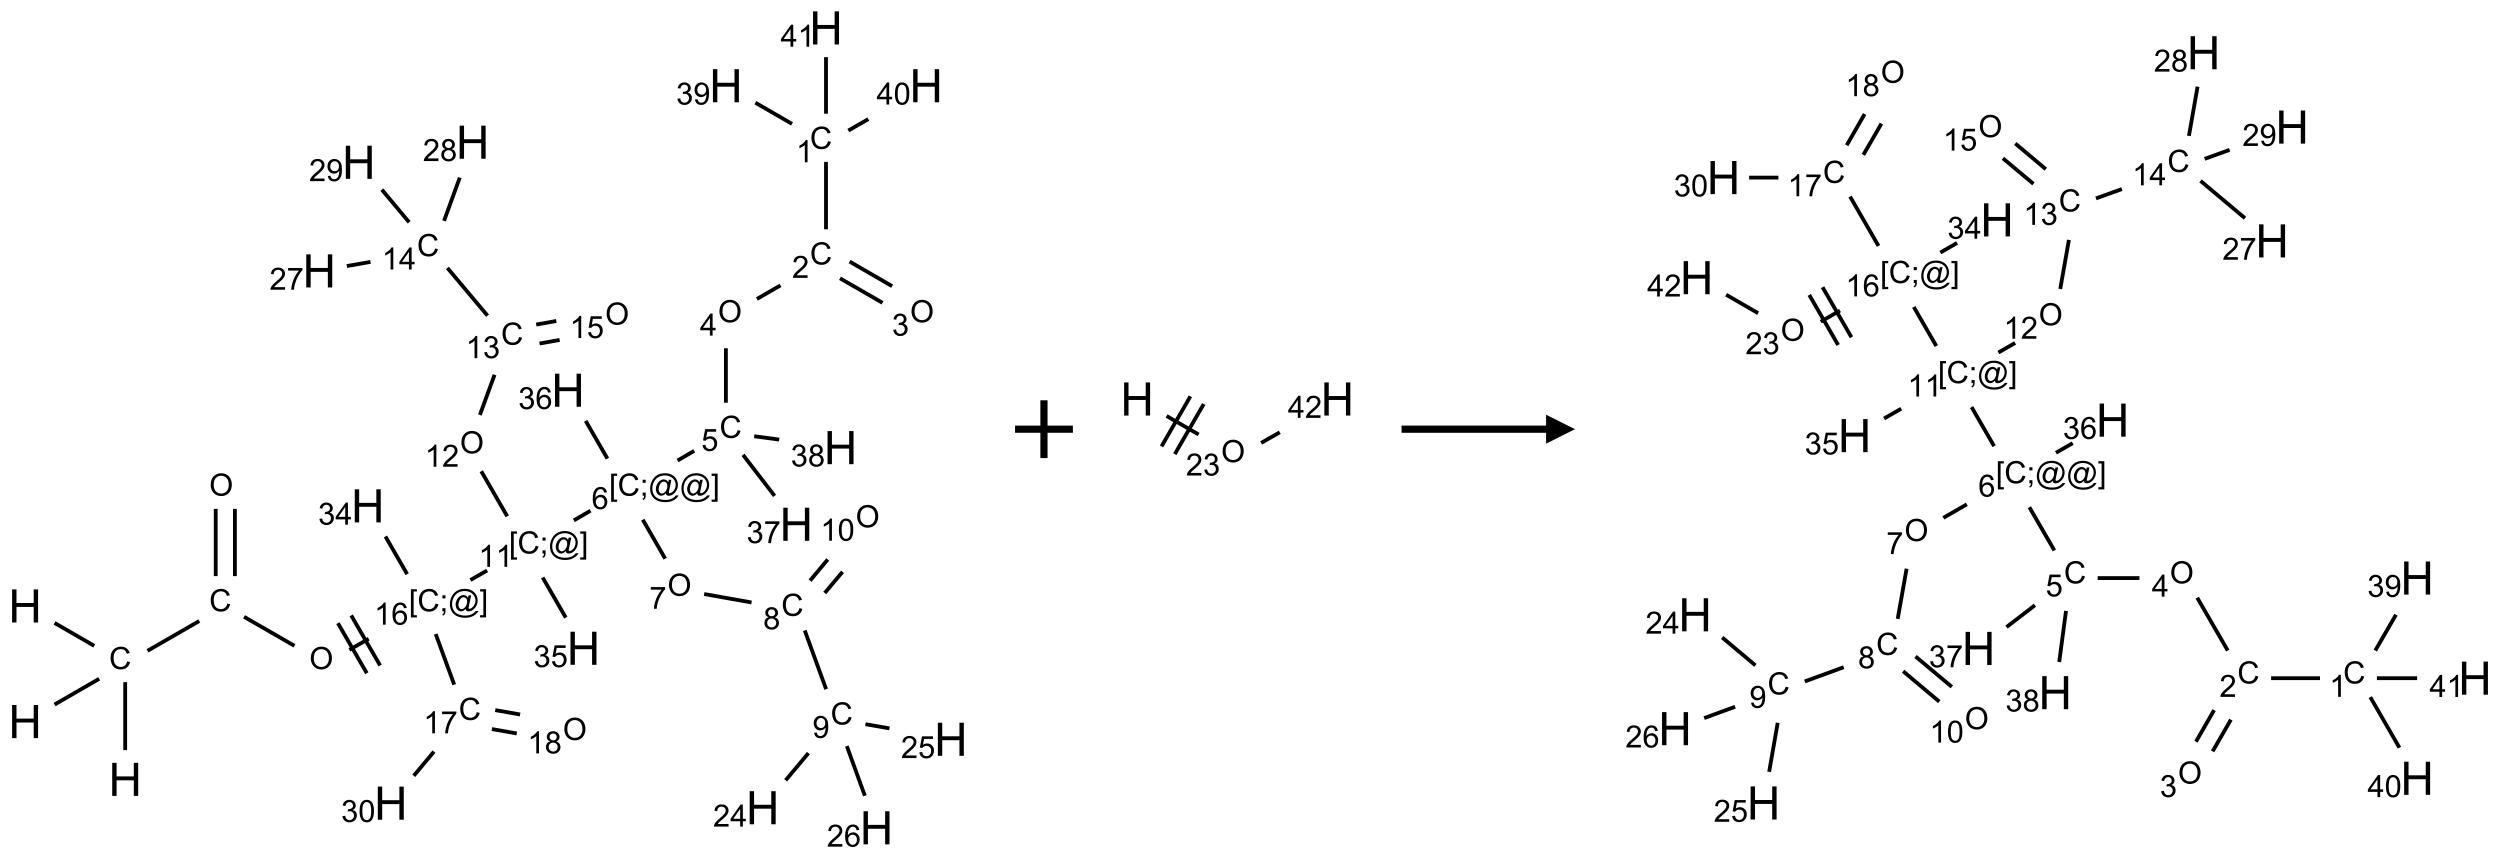 <?xml version="1.0" encoding="UTF-8"?>
<svg xmlns="http://www.w3.org/2000/svg" xmlns:xlink="http://www.w3.org/1999/xlink" width="865" height="297" viewBox="0 0 865 297">
<defs>
<g>
<g id="glyph-0-0">
<path d="M 2 0 L 2 -10 L 10 -10 L 10 0 Z M 2.25 -0.25 L 9.75 -0.25 L 9.75 -9.75 L 2.25 -9.75 Z M 2.25 -0.25 "/>
</g>
<g id="glyph-0-1">
<path d="M 1.281 0 L 1.281 -11.453 L 2.797 -11.453 L 2.797 -6.75 L 8.75 -6.75 L 8.75 -11.453 L 10.266 -11.453 L 10.266 0 L 8.75 0 L 8.75 -5.398 L 2.797 -5.398 L 2.797 0 Z M 1.281 0 "/>
</g>
<g id="glyph-1-0">
<path d="M 1.332 0 L 1.332 -6.668 L 6.668 -6.668 L 6.668 0 Z M 1.5 -0.168 L 6.5 -0.168 L 6.5 -6.5 L 1.5 -6.5 Z M 1.5 -0.168 "/>
</g>
<g id="glyph-1-1">
<path d="M 6.27 -2.676 L 7.281 -2.422 C 7.07 -1.594 6.688 -0.961 6.137 -0.523 C 5.586 -0.086 4.914 0.129 4.121 0.129 C 3.297 0.129 2.629 -0.039 2.113 -0.371 C 1.598 -0.707 1.203 -1.191 0.934 -1.828 C 0.664 -2.465 0.531 -3.145 0.531 -3.875 C 0.531 -4.672 0.684 -5.363 0.988 -5.957 C 1.293 -6.547 1.723 -6.996 2.285 -7.305 C 2.844 -7.613 3.461 -7.766 4.137 -7.766 C 4.898 -7.766 5.543 -7.57 6.062 -7.184 C 6.582 -6.793 6.945 -6.246 7.152 -5.543 L 6.156 -5.309 C 5.98 -5.863 5.723 -6.266 5.387 -6.52 C 5.051 -6.773 4.625 -6.902 4.113 -6.902 C 3.527 -6.902 3.039 -6.762 2.645 -6.48 C 2.25 -6.199 1.973 -5.82 1.812 -5.348 C 1.652 -4.871 1.574 -4.383 1.574 -3.879 C 1.574 -3.23 1.668 -2.664 1.855 -2.18 C 2.047 -1.695 2.34 -1.332 2.738 -1.094 C 3.137 -0.855 3.57 -0.734 4.035 -0.734 C 4.602 -0.734 5.082 -0.898 5.473 -1.223 C 5.867 -1.551 6.133 -2.035 6.27 -2.676 Z M 6.27 -2.676 "/>
</g>
<g id="glyph-1-2">
<path d="M 0.516 -3.719 C 0.516 -4.984 0.855 -5.977 1.535 -6.695 C 2.215 -7.414 3.094 -7.77 4.172 -7.77 C 4.875 -7.77 5.512 -7.602 6.078 -7.266 C 6.645 -6.93 7.074 -6.461 7.371 -5.855 C 7.668 -5.254 7.816 -4.57 7.816 -3.809 C 7.816 -3.035 7.66 -2.34 7.348 -1.73 C 7.035 -1.117 6.594 -0.656 6.02 -0.34 C 5.449 -0.027 4.828 0.129 4.168 0.129 C 3.449 0.129 2.805 -0.043 2.238 -0.391 C 1.672 -0.738 1.246 -1.211 0.953 -1.812 C 0.66 -2.414 0.516 -3.047 0.516 -3.719 Z M 1.559 -3.703 C 1.559 -2.781 1.805 -2.059 2.301 -1.527 C 2.793 -1 3.414 -0.734 4.16 -0.734 C 4.922 -0.734 5.547 -1 6.039 -1.535 C 6.531 -2.07 6.777 -2.828 6.777 -3.812 C 6.777 -4.434 6.672 -4.977 6.461 -5.441 C 6.25 -5.902 5.945 -6.262 5.539 -6.52 C 5.133 -6.773 4.68 -6.902 4.176 -6.902 C 3.461 -6.902 2.848 -6.656 2.332 -6.164 C 1.816 -5.672 1.559 -4.852 1.559 -3.703 Z M 1.559 -3.703 "/>
</g>
<g id="glyph-1-3">
<path d="M 0.723 2.121 L 0.723 -7.637 L 2.793 -7.637 L 2.793 -6.859 L 1.66 -6.859 L 1.66 1.344 L 2.793 1.344 L 2.793 2.121 Z M 0.723 2.121 "/>
</g>
<g id="glyph-1-4">
<path d="M 0.949 -4.465 L 0.949 -5.531 L 2.016 -5.531 L 2.016 -4.465 Z M 0.949 0 L 0.949 -1.066 L 2.016 -1.066 L 2.016 0 C 2.016 0.391 1.945 0.711 1.809 0.949 C 1.668 1.191 1.449 1.379 1.145 1.512 L 0.887 1.109 C 1.082 1.023 1.23 0.895 1.324 0.727 C 1.418 0.559 1.469 0.316 1.48 0 Z M 0.949 0 "/>
</g>
<g id="glyph-1-5">
<path d="M 6.047 -0.848 C 5.82 -0.59 5.57 -0.379 5.289 -0.223 C 5.008 -0.062 4.73 0.016 4.449 0.016 C 4.141 0.016 3.84 -0.074 3.547 -0.254 C 3.254 -0.434 3.02 -0.715 2.836 -1.09 C 2.652 -1.465 2.562 -1.875 2.562 -2.324 C 2.562 -2.875 2.703 -3.43 2.988 -3.98 C 3.27 -4.535 3.621 -4.953 4.043 -5.23 C 4.461 -5.508 4.871 -5.645 5.266 -5.645 C 5.566 -5.645 5.855 -5.566 6.129 -5.41 C 6.402 -5.25 6.641 -5.012 6.84 -4.688 L 7.016 -5.496 L 7.949 -5.496 L 7.199 -2 C 7.094 -1.516 7.043 -1.246 7.043 -1.191 C 7.043 -1.098 7.078 -1.02 7.148 -0.949 C 7.219 -0.883 7.305 -0.848 7.406 -0.848 C 7.59 -0.848 7.832 -0.953 8.129 -1.168 C 8.527 -1.445 8.84 -1.816 9.07 -2.285 C 9.301 -2.75 9.418 -3.234 9.418 -3.73 C 9.418 -4.309 9.27 -4.852 8.973 -5.355 C 8.676 -5.859 8.23 -6.262 7.645 -6.562 C 7.055 -6.863 6.406 -7.016 5.691 -7.016 C 4.879 -7.016 4.137 -6.824 3.465 -6.445 C 2.793 -6.066 2.273 -5.52 1.902 -4.809 C 1.535 -4.098 1.348 -3.34 1.348 -2.527 C 1.348 -1.676 1.535 -0.941 1.902 -0.328 C 2.273 0.285 2.809 0.742 3.508 1.035 C 4.207 1.328 4.984 1.473 5.832 1.473 C 6.742 1.473 7.504 1.32 8.121 1.016 C 8.734 0.711 9.195 0.34 9.5 -0.098 L 10.441 -0.098 C 10.266 0.266 9.961 0.637 9.531 1.016 C 9.102 1.395 8.59 1.695 7.996 1.914 C 7.402 2.133 6.688 2.246 5.848 2.246 C 5.078 2.246 4.367 2.145 3.715 1.949 C 3.066 1.75 2.512 1.453 2.051 1.055 C 1.594 0.656 1.25 0.199 1.016 -0.316 C 0.723 -0.973 0.578 -1.684 0.578 -2.441 C 0.578 -3.289 0.75 -4.098 1.098 -4.863 C 1.523 -5.805 2.125 -6.527 2.902 -7.027 C 3.684 -7.527 4.629 -7.777 5.738 -7.777 C 6.602 -7.777 7.375 -7.602 8.059 -7.246 C 8.746 -6.895 9.285 -6.371 9.684 -5.672 C 10.02 -5.07 10.188 -4.418 10.188 -3.715 C 10.188 -2.707 9.832 -1.812 9.125 -1.031 C 8.492 -0.328 7.801 0.02 7.051 0.02 C 6.812 0.02 6.617 -0.016 6.473 -0.09 C 6.324 -0.16 6.215 -0.266 6.145 -0.402 C 6.102 -0.488 6.066 -0.637 6.047 -0.848 Z M 3.527 -2.262 C 3.527 -1.785 3.641 -1.414 3.863 -1.152 C 4.09 -0.887 4.348 -0.754 4.641 -0.754 C 4.836 -0.754 5.039 -0.812 5.254 -0.93 C 5.469 -1.047 5.676 -1.219 5.871 -1.449 C 6.066 -1.676 6.23 -1.969 6.355 -2.32 C 6.48 -2.672 6.543 -3.027 6.543 -3.379 C 6.543 -3.852 6.426 -4.219 6.191 -4.48 C 5.957 -4.738 5.672 -4.871 5.332 -4.871 C 5.109 -4.871 4.902 -4.812 4.707 -4.699 C 4.512 -4.586 4.32 -4.406 4.137 -4.156 C 3.953 -3.906 3.805 -3.602 3.691 -3.246 C 3.582 -2.887 3.527 -2.559 3.527 -2.262 Z M 3.527 -2.262 "/>
</g>
<g id="glyph-1-6">
<path d="M 2.27 2.121 L 0.203 2.121 L 0.203 1.344 L 1.332 1.344 L 1.332 -6.859 L 0.203 -6.859 L 0.203 -7.637 L 2.27 -7.637 Z M 2.27 2.121 "/>
</g>
<g id="glyph-1-7">
<path d="M 3.973 0 L 3.035 0 L 3.035 -5.973 C 2.809 -5.758 2.516 -5.543 2.148 -5.328 C 1.781 -5.113 1.453 -4.953 1.16 -4.844 L 1.16 -5.75 C 1.684 -5.996 2.145 -6.297 2.535 -6.645 C 2.93 -6.996 3.207 -7.336 3.371 -7.668 L 3.973 -7.668 Z M 3.973 0 "/>
</g>
<g id="glyph-1-8">
<path d="M 5.309 -5.766 L 4.375 -5.691 C 4.293 -6.059 4.172 -6.328 4.02 -6.496 C 3.766 -6.762 3.453 -6.895 3.082 -6.895 C 2.785 -6.895 2.523 -6.812 2.297 -6.645 C 2 -6.43 1.77 -6.117 1.598 -5.703 C 1.43 -5.289 1.34 -4.703 1.332 -3.938 C 1.559 -4.281 1.836 -4.535 2.16 -4.703 C 2.488 -4.871 2.828 -4.953 3.188 -4.953 C 3.812 -4.953 4.344 -4.723 4.785 -4.262 C 5.223 -3.801 5.441 -3.207 5.441 -2.48 C 5.441 -2 5.34 -1.555 5.133 -1.145 C 4.926 -0.73 4.641 -0.418 4.281 -0.199 C 3.922 0.02 3.512 0.129 3.051 0.129 C 2.27 0.129 1.633 -0.156 1.141 -0.73 C 0.648 -1.305 0.402 -2.254 0.402 -3.574 C 0.402 -5.051 0.672 -6.121 1.219 -6.793 C 1.695 -7.375 2.336 -7.668 3.141 -7.668 C 3.742 -7.668 4.234 -7.5 4.617 -7.16 C 5 -6.824 5.23 -6.359 5.309 -5.766 Z M 1.48 -2.473 C 1.48 -2.152 1.547 -1.844 1.684 -1.547 C 1.82 -1.25 2.016 -1.027 2.262 -0.871 C 2.508 -0.719 2.766 -0.641 3.035 -0.641 C 3.434 -0.641 3.773 -0.801 4.059 -1.121 C 4.344 -1.441 4.484 -1.875 4.484 -2.422 C 4.484 -2.949 4.344 -3.367 4.062 -3.668 C 3.781 -3.973 3.426 -4.125 3 -4.125 C 2.578 -4.125 2.219 -3.973 1.922 -3.668 C 1.625 -3.363 1.48 -2.969 1.48 -2.473 Z M 1.48 -2.473 "/>
</g>
<g id="glyph-1-9">
<path d="M 0.441 -2 L 1.426 -2.082 C 1.5 -1.605 1.668 -1.242 1.934 -1.004 C 2.199 -0.762 2.52 -0.641 2.895 -0.641 C 3.348 -0.641 3.73 -0.812 4.043 -1.152 C 4.355 -1.492 4.512 -1.941 4.512 -2.504 C 4.512 -3.039 4.359 -3.461 4.059 -3.77 C 3.758 -4.078 3.367 -4.234 2.879 -4.234 C 2.578 -4.234 2.305 -4.164 2.062 -4.027 C 1.82 -3.891 1.629 -3.715 1.488 -3.496 L 0.609 -3.609 L 1.348 -7.531 L 5.145 -7.531 L 5.145 -6.637 L 2.098 -6.637 L 1.688 -4.582 C 2.145 -4.902 2.625 -5.062 3.129 -5.062 C 3.797 -5.062 4.359 -4.832 4.816 -4.371 C 5.277 -3.91 5.504 -3.312 5.504 -2.59 C 5.504 -1.898 5.305 -1.301 4.902 -0.797 C 4.41 -0.18 3.742 0.129 2.895 0.129 C 2.199 0.129 1.633 -0.062 1.195 -0.453 C 0.758 -0.844 0.504 -1.359 0.441 -2 Z M 0.441 -2 "/>
</g>
<g id="glyph-1-10">
<path d="M 3.449 0 L 3.449 -1.828 L 0.137 -1.828 L 0.137 -2.688 L 3.621 -7.637 L 4.387 -7.637 L 4.387 -2.688 L 5.418 -2.688 L 5.418 -1.828 L 4.387 -1.828 L 4.387 0 Z M 3.449 -2.688 L 3.449 -6.129 L 1.059 -2.688 Z M 3.449 -2.688 "/>
</g>
<g id="glyph-1-11">
<path d="M 5.371 -0.902 L 5.371 0 L 0.324 0 C 0.316 -0.227 0.352 -0.441 0.434 -0.652 C 0.562 -0.996 0.766 -1.332 1.051 -1.668 C 1.332 -2 1.742 -2.387 2.277 -2.824 C 3.105 -3.504 3.668 -4.043 3.957 -4.441 C 4.25 -4.84 4.395 -5.215 4.395 -5.566 C 4.395 -5.938 4.262 -6.254 3.996 -6.508 C 3.73 -6.762 3.387 -6.891 2.957 -6.891 C 2.508 -6.891 2.145 -6.754 1.875 -6.484 C 1.605 -6.215 1.469 -5.84 1.465 -5.359 L 0.5 -5.457 C 0.566 -6.176 0.812 -6.727 1.246 -7.102 C 1.676 -7.477 2.254 -7.668 2.98 -7.668 C 3.711 -7.668 4.293 -7.465 4.719 -7.059 C 5.145 -6.652 5.359 -6.148 5.359 -5.547 C 5.359 -5.242 5.297 -4.941 5.172 -4.645 C 5.047 -4.352 4.84 -4.039 4.551 -3.715 C 4.262 -3.387 3.777 -2.938 3.105 -2.371 C 2.543 -1.898 2.18 -1.578 2.02 -1.41 C 1.859 -1.242 1.73 -1.07 1.625 -0.902 Z M 5.371 -0.902 "/>
</g>
<g id="glyph-1-12">
<path d="M 0.449 -2.016 L 1.387 -2.141 C 1.492 -1.609 1.676 -1.227 1.934 -0.992 C 2.191 -0.758 2.508 -0.641 2.879 -0.641 C 3.32 -0.641 3.695 -0.793 3.996 -1.098 C 4.301 -1.402 4.453 -1.781 4.453 -2.234 C 4.453 -2.664 4.312 -3.02 4.031 -3.301 C 3.75 -3.578 3.391 -3.719 2.957 -3.719 C 2.781 -3.719 2.562 -3.684 2.297 -3.613 L 2.402 -4.438 C 2.465 -4.43 2.516 -4.426 2.551 -4.426 C 2.949 -4.426 3.312 -4.531 3.629 -4.738 C 3.949 -4.949 4.109 -5.27 4.109 -5.703 C 4.109 -6.047 3.992 -6.332 3.762 -6.559 C 3.527 -6.785 3.227 -6.895 2.859 -6.895 C 2.496 -6.895 2.191 -6.781 1.949 -6.551 C 1.707 -6.324 1.547 -5.98 1.48 -5.52 L 0.543 -5.688 C 0.656 -6.316 0.918 -6.805 1.324 -7.148 C 1.73 -7.492 2.234 -7.668 2.84 -7.668 C 3.254 -7.668 3.641 -7.578 3.988 -7.398 C 4.34 -7.219 4.609 -6.977 4.793 -6.668 C 4.98 -6.359 5.074 -6.031 5.074 -5.684 C 5.074 -5.352 4.984 -5.051 4.809 -4.781 C 4.629 -4.512 4.367 -4.297 4.02 -4.137 C 4.473 -4.031 4.824 -3.816 5.074 -3.488 C 5.324 -3.16 5.449 -2.75 5.449 -2.254 C 5.449 -1.59 5.203 -1.023 4.719 -0.559 C 4.234 -0.098 3.617 0.137 2.875 0.137 C 2.203 0.137 1.648 -0.062 1.207 -0.465 C 0.762 -0.863 0.512 -1.379 0.449 -2.016 Z M 0.449 -2.016 "/>
</g>
<g id="glyph-1-13">
<path d="M 0.582 -1.766 L 1.484 -1.848 C 1.562 -1.426 1.707 -1.117 1.922 -0.926 C 2.137 -0.734 2.414 -0.641 2.75 -0.641 C 3.039 -0.641 3.289 -0.707 3.508 -0.84 C 3.727 -0.973 3.902 -1.148 4.043 -1.367 C 4.18 -1.586 4.297 -1.887 4.391 -2.262 C 4.484 -2.637 4.531 -3.016 4.531 -3.406 C 4.531 -3.449 4.531 -3.512 4.527 -3.594 C 4.34 -3.297 4.082 -3.055 3.758 -2.867 C 3.434 -2.68 3.082 -2.59 2.703 -2.59 C 2.07 -2.59 1.535 -2.816 1.098 -3.277 C 0.66 -3.734 0.441 -4.34 0.441 -5.09 C 0.441 -5.863 0.672 -6.484 1.129 -6.957 C 1.586 -7.43 2.156 -7.668 2.844 -7.668 C 3.34 -7.668 3.793 -7.531 4.207 -7.266 C 4.617 -7 4.93 -6.617 5.145 -6.121 C 5.355 -5.629 5.465 -4.91 5.465 -3.973 C 5.465 -2.996 5.359 -2.223 5.145 -1.645 C 4.934 -1.066 4.617 -0.625 4.199 -0.324 C 3.781 -0.02 3.293 0.129 2.73 0.129 C 2.133 0.129 1.645 -0.035 1.266 -0.367 C 0.887 -0.699 0.66 -1.164 0.582 -1.766 Z M 4.422 -5.137 C 4.422 -5.676 4.277 -6.102 3.992 -6.418 C 3.707 -6.734 3.359 -6.891 2.957 -6.891 C 2.543 -6.891 2.18 -6.719 1.871 -6.379 C 1.562 -6.039 1.406 -5.598 1.406 -5.059 C 1.406 -4.57 1.555 -4.176 1.848 -3.871 C 2.141 -3.566 2.5 -3.418 2.934 -3.418 C 3.367 -3.418 3.723 -3.57 4.004 -3.871 C 4.281 -4.176 4.422 -4.598 4.422 -5.137 Z M 4.422 -5.137 "/>
</g>
<g id="glyph-1-14">
<path d="M 0.441 -3.766 C 0.441 -4.668 0.535 -5.395 0.723 -5.945 C 0.906 -6.496 1.184 -6.922 1.551 -7.219 C 1.918 -7.516 2.375 -7.668 2.934 -7.668 C 3.344 -7.668 3.703 -7.586 4.012 -7.418 C 4.32 -7.254 4.574 -7.016 4.777 -6.707 C 4.977 -6.395 5.137 -6.016 5.25 -5.57 C 5.363 -5.125 5.422 -4.523 5.422 -3.766 C 5.422 -2.871 5.328 -2.148 5.145 -1.598 C 4.961 -1.047 4.688 -0.621 4.32 -0.32 C 3.953 -0.02 3.492 0.129 2.934 0.129 C 2.195 0.129 1.617 -0.133 1.199 -0.66 C 0.695 -1.297 0.441 -2.332 0.441 -3.766 Z M 1.406 -3.766 C 1.406 -2.512 1.555 -1.68 1.848 -1.262 C 2.141 -0.848 2.5 -0.641 2.934 -0.641 C 3.363 -0.641 3.727 -0.848 4.02 -1.266 C 4.312 -1.684 4.457 -2.516 4.457 -3.766 C 4.457 -5.023 4.312 -5.859 4.02 -6.27 C 3.727 -6.684 3.359 -6.891 2.922 -6.891 C 2.492 -6.891 2.148 -6.707 1.891 -6.344 C 1.566 -5.879 1.406 -5.02 1.406 -3.766 Z M 1.406 -3.766 "/>
</g>
<g id="glyph-1-15">
<path d="M 0.504 -6.637 L 0.504 -7.535 L 5.449 -7.535 L 5.449 -6.809 C 4.961 -6.289 4.48 -5.602 4.004 -4.746 C 3.527 -3.887 3.156 -3.004 2.895 -2.098 C 2.707 -1.461 2.59 -0.762 2.535 0 L 1.574 0 C 1.582 -0.602 1.703 -1.328 1.926 -2.176 C 2.152 -3.027 2.477 -3.848 2.898 -4.637 C 3.32 -5.426 3.77 -6.094 4.246 -6.637 Z M 0.504 -6.637 "/>
</g>
<g id="glyph-1-16">
<path d="M 1.887 -4.141 C 1.496 -4.281 1.207 -4.484 1.02 -4.75 C 0.832 -5.016 0.738 -5.328 0.738 -5.699 C 0.738 -6.254 0.938 -6.719 1.34 -7.098 C 1.738 -7.477 2.27 -7.668 2.934 -7.668 C 3.598 -7.668 4.137 -7.473 4.543 -7.086 C 4.949 -6.699 5.152 -6.227 5.152 -5.672 C 5.152 -5.316 5.059 -5.008 4.871 -4.746 C 4.688 -4.484 4.406 -4.281 4.027 -4.141 C 4.496 -3.988 4.852 -3.742 5.098 -3.402 C 5.34 -3.062 5.465 -2.656 5.465 -2.184 C 5.465 -1.531 5.234 -0.98 4.77 -0.535 C 4.309 -0.09 3.703 0.129 2.949 0.129 C 2.195 0.129 1.586 -0.094 1.125 -0.539 C 0.664 -0.984 0.434 -1.543 0.434 -2.207 C 0.434 -2.703 0.559 -3.121 0.809 -3.457 C 1.062 -3.793 1.422 -4.02 1.887 -4.141 Z M 1.699 -5.73 C 1.699 -5.367 1.812 -5.074 2.047 -4.844 C 2.281 -4.613 2.582 -4.5 2.953 -4.5 C 3.312 -4.5 3.609 -4.613 3.84 -4.84 C 4.07 -5.066 4.188 -5.348 4.188 -5.676 C 4.188 -6.02 4.07 -6.309 3.832 -6.543 C 3.594 -6.777 3.297 -6.895 2.941 -6.895 C 2.586 -6.895 2.289 -6.781 2.051 -6.551 C 1.816 -6.324 1.699 -6.047 1.699 -5.73 Z M 1.395 -2.203 C 1.395 -1.938 1.461 -1.676 1.586 -1.426 C 1.711 -1.176 1.902 -0.984 2.152 -0.848 C 2.402 -0.711 2.672 -0.641 2.957 -0.641 C 3.406 -0.641 3.777 -0.785 4.066 -1.074 C 4.359 -1.363 4.504 -1.727 4.504 -2.172 C 4.504 -2.625 4.355 -2.996 4.055 -3.293 C 3.754 -3.586 3.379 -3.734 2.926 -3.734 C 2.484 -3.734 2.121 -3.59 1.832 -3.297 C 1.543 -3.004 1.395 -2.641 1.395 -2.203 Z M 1.395 -2.203 "/>
</g>
</g>
</defs>
<path fill="none" stroke-width="0.033" stroke-linecap="butt" stroke-linejoin="miter" stroke="rgb(0%, 0%, 0%)" stroke-opacity="1" stroke-miterlimit="10" d="M 0.866 6.247 L 0.866 5.659 " transform="matrix(40, 0, 0, 40, 8.678, 9.658)"/>
<path fill="none" stroke-width="0.033" stroke-linecap="butt" stroke-linejoin="miter" stroke="rgb(0%, 0%, 0%)" stroke-opacity="1" stroke-miterlimit="10" d="M 0.598 5.345 L 0.255 5.147 " transform="matrix(40, 0, 0, 40, 8.678, 9.658)"/>
<path fill="none" stroke-width="0.033" stroke-linecap="butt" stroke-linejoin="miter" stroke="rgb(0%, 0%, 0%)" stroke-opacity="1" stroke-miterlimit="10" d="M 0.641 5.63 L 0.255 5.853 " transform="matrix(40, 0, 0, 40, 8.678, 9.658)"/>
<path fill="none" stroke-width="0.033" stroke-linecap="butt" stroke-linejoin="miter" stroke="rgb(0%, 0%, 0%)" stroke-opacity="1" stroke-miterlimit="10" d="M 1.059 5.388 L 1.507 5.13 " transform="matrix(40, 0, 0, 40, 8.678, 9.658)"/>
<path fill="none" stroke-width="0.033" stroke-linecap="butt" stroke-linejoin="miter" stroke="rgb(0%, 0%, 0%)" stroke-opacity="1" stroke-miterlimit="10" d="M 1.815 4.742 L 1.815 4.16 " transform="matrix(40, 0, 0, 40, 8.678, 9.658)"/>
<path fill="none" stroke-width="0.033" stroke-linecap="butt" stroke-linejoin="miter" stroke="rgb(0%, 0%, 0%)" stroke-opacity="1" stroke-miterlimit="10" d="M 1.649 4.742 L 1.649 4.16 " transform="matrix(40, 0, 0, 40, 8.678, 9.658)"/>
<path fill="none" stroke-width="0.033" stroke-linecap="butt" stroke-linejoin="miter" stroke="rgb(0%, 0%, 0%)" stroke-opacity="1" stroke-miterlimit="10" d="M 1.894 5.094 L 2.33 5.345 " transform="matrix(40, 0, 0, 40, 8.678, 9.658)"/>
<path fill="none" stroke-width="0.033" stroke-linecap="butt" stroke-linejoin="miter" stroke="rgb(0%, 0%, 0%)" stroke-opacity="1" stroke-miterlimit="10" d="M 2.805 5.38 L 2.972 5.284 " transform="matrix(40, 0, 0, 40, 8.678, 9.658)"/>
<path fill="none" stroke-width="0.033" stroke-linecap="butt" stroke-linejoin="miter" stroke="rgb(0%, 0%, 0%)" stroke-opacity="1" stroke-miterlimit="10" d="M 3.071 5.515 L 2.821 5.082 " transform="matrix(40, 0, 0, 40, 8.678, 9.658)"/>
<path fill="none" stroke-width="0.033" stroke-linecap="butt" stroke-linejoin="miter" stroke="rgb(0%, 0%, 0%)" stroke-opacity="1" stroke-miterlimit="10" d="M 2.956 5.582 L 2.706 5.149 " transform="matrix(40, 0, 0, 40, 8.678, 9.658)"/>
<path fill="none" stroke-width="0.033" stroke-linecap="butt" stroke-linejoin="miter" stroke="rgb(0%, 0%, 0%)" stroke-opacity="1" stroke-miterlimit="10" d="M 3.852 4.776 L 3.997 4.693 " transform="matrix(40, 0, 0, 40, 8.678, 9.658)"/>
<path fill="none" stroke-width="0.033" stroke-linecap="butt" stroke-linejoin="miter" stroke="rgb(0%, 0%, 0%)" stroke-opacity="1" stroke-miterlimit="10" d="M 4.747 4.26 L 4.891 4.176 " transform="matrix(40, 0, 0, 40, 8.678, 9.658)"/>
<path fill="none" stroke-width="0.033" stroke-linecap="butt" stroke-linejoin="miter" stroke="rgb(0%, 0%, 0%)" stroke-opacity="1" stroke-miterlimit="10" d="M 5.644 3.742 L 5.788 3.658 " transform="matrix(40, 0, 0, 40, 8.678, 9.658)"/>
<path fill="none" stroke-width="0.033" stroke-linecap="butt" stroke-linejoin="miter" stroke="rgb(0%, 0%, 0%)" stroke-opacity="1" stroke-miterlimit="10" d="M 6.062 3.242 L 6.062 2.771 " transform="matrix(40, 0, 0, 40, 8.678, 9.658)"/>
<path fill="none" stroke-width="0.033" stroke-linecap="butt" stroke-linejoin="miter" stroke="rgb(0%, 0%, 0%)" stroke-opacity="1" stroke-miterlimit="10" d="M 6.33 2.345 L 6.534 2.227 " transform="matrix(40, 0, 0, 40, 8.678, 9.658)"/>
<path fill="none" stroke-width="0.033" stroke-linecap="butt" stroke-linejoin="miter" stroke="rgb(0%, 0%, 0%)" stroke-opacity="1" stroke-miterlimit="10" d="M 6.928 1.742 L 6.928 1.159 " transform="matrix(40, 0, 0, 40, 8.678, 9.658)"/>
<path fill="none" stroke-width="0.033" stroke-linecap="butt" stroke-linejoin="miter" stroke="rgb(0%, 0%, 0%)" stroke-opacity="1" stroke-miterlimit="10" d="M 6.634 0.83 L 6.317 0.647 " transform="matrix(40, 0, 0, 40, 8.678, 9.658)"/>
<path fill="none" stroke-width="0.033" stroke-linecap="butt" stroke-linejoin="miter" stroke="rgb(0%, 0%, 0%)" stroke-opacity="1" stroke-miterlimit="10" d="M 7.121 0.888 L 7.294 0.789 " transform="matrix(40, 0, 0, 40, 8.678, 9.658)"/>
<path fill="none" stroke-width="0.033" stroke-linecap="butt" stroke-linejoin="miter" stroke="rgb(0%, 0%, 0%)" stroke-opacity="1" stroke-miterlimit="10" d="M 6.928 0.742 L 6.928 0.253 " transform="matrix(40, 0, 0, 40, 8.678, 9.658)"/>
<path fill="none" stroke-width="0.033" stroke-linecap="butt" stroke-linejoin="miter" stroke="rgb(0%, 0%, 0%)" stroke-opacity="1" stroke-miterlimit="10" d="M 7.049 2.166 L 7.417 2.378 " transform="matrix(40, 0, 0, 40, 8.678, 9.658)"/>
<path fill="none" stroke-width="0.033" stroke-linecap="butt" stroke-linejoin="miter" stroke="rgb(0%, 0%, 0%)" stroke-opacity="1" stroke-miterlimit="10" d="M 7.132 2.021 L 7.5 2.234 " transform="matrix(40, 0, 0, 40, 8.678, 9.658)"/>
<path fill="none" stroke-width="0.033" stroke-linecap="butt" stroke-linejoin="miter" stroke="rgb(0%, 0%, 0%)" stroke-opacity="1" stroke-miterlimit="10" d="M 6.21 3.693 L 6.483 4.048 " transform="matrix(40, 0, 0, 40, 8.678, 9.658)"/>
<path fill="none" stroke-width="0.033" stroke-linecap="butt" stroke-linejoin="miter" stroke="rgb(0%, 0%, 0%)" stroke-opacity="1" stroke-miterlimit="10" d="M 6.307 3.532 L 6.523 3.561 " transform="matrix(40, 0, 0, 40, 8.678, 9.658)"/>
<path fill="none" stroke-width="0.033" stroke-linecap="butt" stroke-linejoin="miter" stroke="rgb(0%, 0%, 0%)" stroke-opacity="1" stroke-miterlimit="10" d="M 5.343 4.254 L 5.537 4.591 " transform="matrix(40, 0, 0, 40, 8.678, 9.658)"/>
<path fill="none" stroke-width="0.033" stroke-linecap="butt" stroke-linejoin="miter" stroke="rgb(0%, 0%, 0%)" stroke-opacity="1" stroke-miterlimit="10" d="M 5.874 4.897 L 6.284 4.97 " transform="matrix(40, 0, 0, 40, 8.678, 9.658)"/>
<path fill="none" stroke-width="0.033" stroke-linecap="butt" stroke-linejoin="miter" stroke="rgb(0%, 0%, 0%)" stroke-opacity="1" stroke-miterlimit="10" d="M 6.744 5.212 L 6.929 5.72 " transform="matrix(40, 0, 0, 40, 8.678, 9.658)"/>
<path fill="none" stroke-width="0.033" stroke-linecap="butt" stroke-linejoin="miter" stroke="rgb(0%, 0%, 0%)" stroke-opacity="1" stroke-miterlimit="10" d="M 6.776 6.273 L 6.579 6.508 " transform="matrix(40, 0, 0, 40, 8.678, 9.658)"/>
<path fill="none" stroke-width="0.033" stroke-linecap="butt" stroke-linejoin="miter" stroke="rgb(0%, 0%, 0%)" stroke-opacity="1" stroke-miterlimit="10" d="M 7.269 6.023 L 7.477 6.059 " transform="matrix(40, 0, 0, 40, 8.678, 9.658)"/>
<path fill="none" stroke-width="0.033" stroke-linecap="butt" stroke-linejoin="miter" stroke="rgb(0%, 0%, 0%)" stroke-opacity="1" stroke-miterlimit="10" d="M 7.108 6.212 L 7.264 6.642 " transform="matrix(40, 0, 0, 40, 8.678, 9.658)"/>
<path fill="none" stroke-width="0.033" stroke-linecap="butt" stroke-linejoin="miter" stroke="rgb(0%, 0%, 0%)" stroke-opacity="1" stroke-miterlimit="10" d="M 6.917 4.888 L 7.071 4.705 " transform="matrix(40, 0, 0, 40, 8.678, 9.658)"/>
<path fill="none" stroke-width="0.033" stroke-linecap="butt" stroke-linejoin="miter" stroke="rgb(0%, 0%, 0%)" stroke-opacity="1" stroke-miterlimit="10" d="M 6.79 4.781 L 6.943 4.598 " transform="matrix(40, 0, 0, 40, 8.678, 9.658)"/>
<path fill="none" stroke-width="0.033" stroke-linecap="butt" stroke-linejoin="miter" stroke="rgb(0%, 0%, 0%)" stroke-opacity="1" stroke-miterlimit="10" d="M 5.037 3.725 L 4.849 3.399 " transform="matrix(40, 0, 0, 40, 8.678, 9.658)"/>
<path fill="none" stroke-width="0.033" stroke-linecap="butt" stroke-linejoin="miter" stroke="rgb(0%, 0%, 0%)" stroke-opacity="1" stroke-miterlimit="10" d="M 4.171 4.225 L 3.946 3.835 " transform="matrix(40, 0, 0, 40, 8.678, 9.658)"/>
<path fill="none" stroke-width="0.033" stroke-linecap="butt" stroke-linejoin="miter" stroke="rgb(0%, 0%, 0%)" stroke-opacity="1" stroke-miterlimit="10" d="M 3.934 3.348 L 4.061 3 " transform="matrix(40, 0, 0, 40, 8.678, 9.658)"/>
<path fill="none" stroke-width="0.033" stroke-linecap="butt" stroke-linejoin="miter" stroke="rgb(0%, 0%, 0%)" stroke-opacity="1" stroke-miterlimit="10" d="M 4 2.489 L 3.653 2.076 " transform="matrix(40, 0, 0, 40, 8.678, 9.658)"/>
<path fill="none" stroke-width="0.033" stroke-linecap="butt" stroke-linejoin="miter" stroke="rgb(0%, 0%, 0%)" stroke-opacity="1" stroke-miterlimit="10" d="M 2.988 2.024 L 2.783 2.06 " transform="matrix(40, 0, 0, 40, 8.678, 9.658)"/>
<path fill="none" stroke-width="0.033" stroke-linecap="butt" stroke-linejoin="miter" stroke="rgb(0%, 0%, 0%)" stroke-opacity="1" stroke-miterlimit="10" d="M 3.624 1.669 L 3.76 1.295 " transform="matrix(40, 0, 0, 40, 8.678, 9.658)"/>
<path fill="none" stroke-width="0.033" stroke-linecap="butt" stroke-linejoin="miter" stroke="rgb(0%, 0%, 0%)" stroke-opacity="1" stroke-miterlimit="10" d="M 3.322 1.681 L 3.086 1.399 " transform="matrix(40, 0, 0, 40, 8.678, 9.658)"/>
<path fill="none" stroke-width="0.033" stroke-linecap="butt" stroke-linejoin="miter" stroke="rgb(0%, 0%, 0%)" stroke-opacity="1" stroke-miterlimit="10" d="M 4.45 2.73 L 4.624 2.699 " transform="matrix(40, 0, 0, 40, 8.678, 9.658)"/>
<path fill="none" stroke-width="0.033" stroke-linecap="butt" stroke-linejoin="miter" stroke="rgb(0%, 0%, 0%)" stroke-opacity="1" stroke-miterlimit="10" d="M 4.421 2.566 L 4.595 2.535 " transform="matrix(40, 0, 0, 40, 8.678, 9.658)"/>
<path fill="none" stroke-width="0.033" stroke-linecap="butt" stroke-linejoin="miter" stroke="rgb(0%, 0%, 0%)" stroke-opacity="1" stroke-miterlimit="10" d="M 4.477 4.754 L 4.677 5.101 " transform="matrix(40, 0, 0, 40, 8.678, 9.658)"/>
<path fill="none" stroke-width="0.033" stroke-linecap="butt" stroke-linejoin="miter" stroke="rgb(0%, 0%, 0%)" stroke-opacity="1" stroke-miterlimit="10" d="M 3.552 5.243 L 3.712 5.681 " transform="matrix(40, 0, 0, 40, 8.678, 9.658)"/>
<path fill="none" stroke-width="0.033" stroke-linecap="butt" stroke-linejoin="miter" stroke="rgb(0%, 0%, 0%)" stroke-opacity="1" stroke-miterlimit="10" d="M 4.038 6.065 L 4.253 6.103 " transform="matrix(40, 0, 0, 40, 8.678, 9.658)"/>
<path fill="none" stroke-width="0.033" stroke-linecap="butt" stroke-linejoin="miter" stroke="rgb(0%, 0%, 0%)" stroke-opacity="1" stroke-miterlimit="10" d="M 4.067 5.901 L 4.282 5.939 " transform="matrix(40, 0, 0, 40, 8.678, 9.658)"/>
<path fill="none" stroke-width="0.033" stroke-linecap="butt" stroke-linejoin="miter" stroke="rgb(0%, 0%, 0%)" stroke-opacity="1" stroke-miterlimit="10" d="M 3.537 6.26 L 3.362 6.469 " transform="matrix(40, 0, 0, 40, 8.678, 9.658)"/>
<path fill="none" stroke-width="0.033" stroke-linecap="butt" stroke-linejoin="miter" stroke="rgb(0%, 0%, 0%)" stroke-opacity="1" stroke-miterlimit="10" d="M 3.305 4.725 L 3.117 4.399 " transform="matrix(40, 0, 0, 40, 8.678, 9.658)"/>
<g fill="rgb(0%, 0%, 0%)" fill-opacity="1">
<use xlink:href="#glyph-0-1" x="37.547" y="275.387"/>
</g>
<g fill="rgb(0%, 0%, 0%)" fill-opacity="1">
<use xlink:href="#glyph-1-1" x="37.727" y="231.504"/>
</g>
<g fill="rgb(0%, 0%, 0%)" fill-opacity="1">
<use xlink:href="#glyph-0-1" x="2.906" y="215.387"/>
</g>
<g fill="rgb(0%, 0%, 0%)" fill-opacity="1">
<use xlink:href="#glyph-0-1" x="2.906" y="255.387"/>
</g>
<g fill="rgb(0%, 0%, 0%)" fill-opacity="1">
<use xlink:href="#glyph-1-1" x="72.367" y="211.504"/>
</g>
<g fill="rgb(0%, 0%, 0%)" fill-opacity="1">
<use xlink:href="#glyph-1-2" x="72.383" y="171.508"/>
</g>
<g fill="rgb(0%, 0%, 0%)" fill-opacity="1">
<use xlink:href="#glyph-1-2" x="107.023" y="231.508"/>
</g>
<g fill="rgb(0%, 0%, 0%)" fill-opacity="1">
<use xlink:href="#glyph-1-3" x="141.453" y="211.512"/>
<use xlink:href="#glyph-1-1" x="144.417" y="211.512"/>
<use xlink:href="#glyph-1-4" x="152.12" y="211.512"/>
<use xlink:href="#glyph-1-5" x="155.083" y="211.512"/>
<use xlink:href="#glyph-1-6" x="165.911" y="211.512"/>
</g>
<g fill="rgb(0%, 0%, 0%)" fill-opacity="1">
<use xlink:href="#glyph-1-7" x="129.469" y="216.141"/>
<use xlink:href="#glyph-1-8" x="135.401" y="216.141"/>
</g>
<g fill="rgb(0%, 0%, 0%)" fill-opacity="1">
<use xlink:href="#glyph-1-3" x="176.094" y="191.512"/>
<use xlink:href="#glyph-1-1" x="179.057" y="191.512"/>
<use xlink:href="#glyph-1-4" x="186.76" y="191.512"/>
<use xlink:href="#glyph-1-5" x="189.724" y="191.512"/>
<use xlink:href="#glyph-1-6" x="200.552" y="191.512"/>
</g>
<g fill="rgb(0%, 0%, 0%)" fill-opacity="1">
<use xlink:href="#glyph-1-7" x="165.578" y="196.141"/>
<use xlink:href="#glyph-1-7" x="171.51" y="196.141"/>
</g>
<g fill="rgb(0%, 0%, 0%)" fill-opacity="1">
<use xlink:href="#glyph-1-3" x="210.734" y="171.512"/>
<use xlink:href="#glyph-1-1" x="213.698" y="171.512"/>
<use xlink:href="#glyph-1-4" x="221.401" y="171.512"/>
<use xlink:href="#glyph-1-5" x="224.365" y="171.512"/>
<use xlink:href="#glyph-1-5" x="235.193" y="171.512"/>
<use xlink:href="#glyph-1-6" x="246.021" y="171.512"/>
</g>
<g fill="rgb(0%, 0%, 0%)" fill-opacity="1">
<use xlink:href="#glyph-1-8" x="204.684" y="176.141"/>
</g>
<g fill="rgb(0%, 0%, 0%)" fill-opacity="1">
<use xlink:href="#glyph-1-1" x="248.945" y="151.504"/>
</g>
<g fill="rgb(0%, 0%, 0%)" fill-opacity="1">
<use xlink:href="#glyph-1-9" x="242.637" y="156.008"/>
</g>
<g fill="rgb(0%, 0%, 0%)" fill-opacity="1">
<use xlink:href="#glyph-1-2" x="248.41" y="111.508"/>
</g>
<g fill="rgb(0%, 0%, 0%)" fill-opacity="1">
<use xlink:href="#glyph-1-10" x="242.176" y="116.109"/>
</g>
<g fill="rgb(0%, 0%, 0%)" fill-opacity="1">
<use xlink:href="#glyph-1-1" x="280.215" y="91.504"/>
</g>
<g fill="rgb(0%, 0%, 0%)" fill-opacity="1">
<use xlink:href="#glyph-1-11" x="274.043" y="96.141"/>
</g>
<g fill="rgb(0%, 0%, 0%)" fill-opacity="1">
<use xlink:href="#glyph-1-1" x="280.215" y="51.504"/>
</g>
<g fill="rgb(0%, 0%, 0%)" fill-opacity="1">
<use xlink:href="#glyph-1-7" x="275.434" y="56.141"/>
</g>
<g fill="rgb(0%, 0%, 0%)" fill-opacity="1">
<use xlink:href="#glyph-0-1" x="245.391" y="35.387"/>
</g>
<g fill="rgb(0%, 0%, 0%)" fill-opacity="1">
<use xlink:href="#glyph-1-12" x="233.941" y="36.18"/>
<use xlink:href="#glyph-1-13" x="239.874" y="36.18"/>
</g>
<g fill="rgb(0%, 0%, 0%)" fill-opacity="1">
<use xlink:href="#glyph-0-1" x="314.676" y="35.387"/>
</g>
<g fill="rgb(0%, 0%, 0%)" fill-opacity="1">
<use xlink:href="#glyph-1-10" x="303.266" y="36.18"/>
<use xlink:href="#glyph-1-14" x="309.198" y="36.18"/>
</g>
<g fill="rgb(0%, 0%, 0%)" fill-opacity="1">
<use xlink:href="#glyph-0-1" x="280.035" y="15.387"/>
</g>
<g fill="rgb(0%, 0%, 0%)" fill-opacity="1">
<use xlink:href="#glyph-1-10" x="270.074" y="16.18"/>
<use xlink:href="#glyph-1-7" x="276.007" y="16.18"/>
</g>
<g fill="rgb(0%, 0%, 0%)" fill-opacity="1">
<use xlink:href="#glyph-1-2" x="314.871" y="111.508"/>
</g>
<g fill="rgb(0%, 0%, 0%)" fill-opacity="1">
<use xlink:href="#glyph-1-12" x="308.602" y="116.141"/>
</g>
<g fill="rgb(0%, 0%, 0%)" fill-opacity="1">
<use xlink:href="#glyph-0-1" x="269.742" y="187.121"/>
</g>
<g fill="rgb(0%, 0%, 0%)" fill-opacity="1">
<use xlink:href="#glyph-1-12" x="258.309" y="187.914"/>
<use xlink:href="#glyph-1-15" x="264.241" y="187.914"/>
</g>
<g fill="rgb(0%, 0%, 0%)" fill-opacity="1">
<use xlink:href="#glyph-0-1" x="285.051" y="160.605"/>
</g>
<g fill="rgb(0%, 0%, 0%)" fill-opacity="1">
<use xlink:href="#glyph-1-12" x="273.602" y="161.398"/>
<use xlink:href="#glyph-1-16" x="279.534" y="161.398"/>
</g>
<g fill="rgb(0%, 0%, 0%)" fill-opacity="1">
<use xlink:href="#glyph-1-2" x="230.945" y="206.148"/>
</g>
<g fill="rgb(0%, 0%, 0%)" fill-opacity="1">
<use xlink:href="#glyph-1-15" x="224.68" y="210.652"/>
</g>
<g fill="rgb(0%, 0%, 0%)" fill-opacity="1">
<use xlink:href="#glyph-1-1" x="270.324" y="213.09"/>
</g>
<g fill="rgb(0%, 0%, 0%)" fill-opacity="1">
<use xlink:href="#glyph-1-16" x="264.055" y="217.727"/>
</g>
<g fill="rgb(0%, 0%, 0%)" fill-opacity="1">
<use xlink:href="#glyph-1-1" x="287.379" y="250.676"/>
</g>
<g fill="rgb(0%, 0%, 0%)" fill-opacity="1">
<use xlink:href="#glyph-1-13" x="281.109" y="255.312"/>
</g>
<g fill="rgb(0%, 0%, 0%)" fill-opacity="1">
<use xlink:href="#glyph-0-1" x="258.113" y="285.203"/>
</g>
<g fill="rgb(0%, 0%, 0%)" fill-opacity="1">
<use xlink:href="#glyph-1-11" x="246.711" y="285.996"/>
<use xlink:href="#glyph-1-10" x="252.643" y="285.996"/>
</g>
<g fill="rgb(0%, 0%, 0%)" fill-opacity="1">
<use xlink:href="#glyph-0-1" x="323.219" y="261.508"/>
</g>
<g fill="rgb(0%, 0%, 0%)" fill-opacity="1">
<use xlink:href="#glyph-1-11" x="311.727" y="262.297"/>
<use xlink:href="#glyph-1-9" x="317.659" y="262.297"/>
</g>
<g fill="rgb(0%, 0%, 0%)" fill-opacity="1">
<use xlink:href="#glyph-0-1" x="297.504" y="292.148"/>
</g>
<g fill="rgb(0%, 0%, 0%)" fill-opacity="1">
<use xlink:href="#glyph-1-11" x="286.078" y="292.941"/>
<use xlink:href="#glyph-1-8" x="292.01" y="292.941"/>
</g>
<g fill="rgb(0%, 0%, 0%)" fill-opacity="1">
<use xlink:href="#glyph-1-2" x="296.051" y="182.453"/>
</g>
<g fill="rgb(0%, 0%, 0%)" fill-opacity="1">
<use xlink:href="#glyph-1-7" x="283.875" y="187.086"/>
<use xlink:href="#glyph-1-14" x="289.807" y="187.086"/>
</g>
<g fill="rgb(0%, 0%, 0%)" fill-opacity="1">
<use xlink:href="#glyph-0-1" x="190.75" y="140.746"/>
</g>
<g fill="rgb(0%, 0%, 0%)" fill-opacity="1">
<use xlink:href="#glyph-1-12" x="179.324" y="141.535"/>
<use xlink:href="#glyph-1-8" x="185.257" y="141.535"/>
</g>
<g fill="rgb(0%, 0%, 0%)" fill-opacity="1">
<use xlink:href="#glyph-1-2" x="159.129" y="156.867"/>
</g>
<g fill="rgb(0%, 0%, 0%)" fill-opacity="1">
<use xlink:href="#glyph-1-7" x="147.008" y="161.496"/>
<use xlink:href="#glyph-1-11" x="152.94" y="161.496"/>
</g>
<g fill="rgb(0%, 0%, 0%)" fill-opacity="1">
<use xlink:href="#glyph-1-1" x="173.348" y="119.273"/>
</g>
<g fill="rgb(0%, 0%, 0%)" fill-opacity="1">
<use xlink:href="#glyph-1-7" x="161.16" y="123.91"/>
<use xlink:href="#glyph-1-12" x="167.092" y="123.91"/>
</g>
<g fill="rgb(0%, 0%, 0%)" fill-opacity="1">
<use xlink:href="#glyph-1-1" x="144.258" y="88.633"/>
</g>
<g fill="rgb(0%, 0%, 0%)" fill-opacity="1">
<use xlink:href="#glyph-1-7" x="132.105" y="93.27"/>
<use xlink:href="#glyph-1-10" x="138.038" y="93.27"/>
</g>
<g fill="rgb(0%, 0%, 0%)" fill-opacity="1">
<use xlink:href="#glyph-0-1" x="104.688" y="99.461"/>
</g>
<g fill="rgb(0%, 0%, 0%)" fill-opacity="1">
<use xlink:href="#glyph-1-11" x="93.254" y="100.254"/>
<use xlink:href="#glyph-1-15" x="99.186" y="100.254"/>
</g>
<g fill="rgb(0%, 0%, 0%)" fill-opacity="1">
<use xlink:href="#glyph-0-1" x="157.762" y="54.926"/>
</g>
<g fill="rgb(0%, 0%, 0%)" fill-opacity="1">
<use xlink:href="#glyph-1-11" x="146.312" y="55.719"/>
<use xlink:href="#glyph-1-16" x="152.245" y="55.719"/>
</g>
<g fill="rgb(0%, 0%, 0%)" fill-opacity="1">
<use xlink:href="#glyph-0-1" x="118.367" y="61.875"/>
</g>
<g fill="rgb(0%, 0%, 0%)" fill-opacity="1">
<use xlink:href="#glyph-1-11" x="106.922" y="62.664"/>
<use xlink:href="#glyph-1-13" x="112.854" y="62.664"/>
</g>
<g fill="rgb(0%, 0%, 0%)" fill-opacity="1">
<use xlink:href="#glyph-1-2" x="209.379" y="112.332"/>
</g>
<g fill="rgb(0%, 0%, 0%)" fill-opacity="1">
<use xlink:href="#glyph-1-7" x="197.121" y="116.965"/>
<use xlink:href="#glyph-1-9" x="203.053" y="116.965"/>
</g>
<g fill="rgb(0%, 0%, 0%)" fill-opacity="1">
<use xlink:href="#glyph-0-1" x="196.109" y="230.027"/>
</g>
<g fill="rgb(0%, 0%, 0%)" fill-opacity="1">
<use xlink:href="#glyph-1-12" x="184.621" y="230.82"/>
<use xlink:href="#glyph-1-9" x="190.553" y="230.82"/>
</g>
<g fill="rgb(0%, 0%, 0%)" fill-opacity="1">
<use xlink:href="#glyph-1-1" x="158.703" y="249.09"/>
</g>
<g fill="rgb(0%, 0%, 0%)" fill-opacity="1">
<use xlink:href="#glyph-1-7" x="146.52" y="253.727"/>
<use xlink:href="#glyph-1-15" x="152.452" y="253.727"/>
</g>
<g fill="rgb(0%, 0%, 0%)" fill-opacity="1">
<use xlink:href="#glyph-1-2" x="194.738" y="256.039"/>
</g>
<g fill="rgb(0%, 0%, 0%)" fill-opacity="1">
<use xlink:href="#glyph-1-7" x="182.523" y="260.672"/>
<use xlink:href="#glyph-1-16" x="188.456" y="260.672"/>
</g>
<g fill="rgb(0%, 0%, 0%)" fill-opacity="1">
<use xlink:href="#glyph-0-1" x="129.438" y="283.617"/>
</g>
<g fill="rgb(0%, 0%, 0%)" fill-opacity="1">
<use xlink:href="#glyph-1-12" x="118.031" y="284.406"/>
<use xlink:href="#glyph-1-14" x="123.964" y="284.406"/>
</g>
<g fill="rgb(0%, 0%, 0%)" fill-opacity="1">
<use xlink:href="#glyph-0-1" x="121.469" y="180.746"/>
</g>
<g fill="rgb(0%, 0%, 0%)" fill-opacity="1">
<use xlink:href="#glyph-1-12" x="110.066" y="181.535"/>
<use xlink:href="#glyph-1-10" x="115.999" y="181.535"/>
</g>
<path fill="none" stroke-width="0.062" stroke-linecap="butt" stroke-linejoin="miter" stroke="rgb(0%, 0%, 0%)" stroke-opacity="1" stroke-miterlimit="10" d="M -0 0 L 0.5 0 M 0.25 -0.25 L 0.25 0.25 " transform="matrix(40, 0, 0, 40, 351.213, 148.5)"/>
<path fill="none" stroke-width="0.033" stroke-linecap="butt" stroke-linejoin="miter" stroke="rgb(0%, 0%, 0%)" stroke-opacity="1" stroke-miterlimit="10" d="M 0.255 0.147 L 0.532 0.307 " transform="matrix(40, 0, 0, 40, 393.439, 138.055)"/>
<path fill="none" stroke-width="0.033" stroke-linecap="butt" stroke-linejoin="miter" stroke="rgb(0%, 0%, 0%)" stroke-opacity="1" stroke-miterlimit="10" d="M 0.326 0.477 L 0.576 0.044 " transform="matrix(40, 0, 0, 40, 393.439, 138.055)"/>
<path fill="none" stroke-width="0.033" stroke-linecap="butt" stroke-linejoin="miter" stroke="rgb(0%, 0%, 0%)" stroke-opacity="1" stroke-miterlimit="10" d="M 0.211 0.41 L 0.461 -0.023 " transform="matrix(40, 0, 0, 40, 393.439, 138.055)"/>
<path fill="none" stroke-width="0.033" stroke-linecap="butt" stroke-linejoin="miter" stroke="rgb(0%, 0%, 0%)" stroke-opacity="1" stroke-miterlimit="10" d="M 1.073 0.38 L 1.234 0.288 " transform="matrix(40, 0, 0, 40, 393.439, 138.055)"/>
<g fill="rgb(0%, 0%, 0%)" fill-opacity="1">
<use xlink:href="#glyph-0-1" x="387.668" y="143.781"/>
</g>
<g fill="rgb(0%, 0%, 0%)" fill-opacity="1">
<use xlink:href="#glyph-1-2" x="422.504" y="159.902"/>
</g>
<g fill="rgb(0%, 0%, 0%)" fill-opacity="1">
<use xlink:href="#glyph-1-11" x="410.305" y="164.535"/>
<use xlink:href="#glyph-1-12" x="416.237" y="164.535"/>
</g>
<g fill="rgb(0%, 0%, 0%)" fill-opacity="1">
<use xlink:href="#glyph-0-1" x="456.949" y="143.781"/>
</g>
<g fill="rgb(0%, 0%, 0%)" fill-opacity="1">
<use xlink:href="#glyph-1-10" x="445.594" y="144.574"/>
<use xlink:href="#glyph-1-11" x="451.526" y="144.574"/>
</g>
<path fill-rule="nonzero" fill="rgb(0%, 0%, 0%)" fill-opacity="1" d="M 484.945 149.75 L 534.945 149.75 L 534.945 153.5 L 544.945 148.5 L 534.945 143.5 L 534.945 147.25 L 484.945 147.25 "/>
<path fill="none" stroke-width="0.033" stroke-linecap="butt" stroke-linejoin="miter" stroke="rgb(0%, 0%, 0%)" stroke-opacity="1" stroke-miterlimit="10" d="M 5.579 5.41 L 5.156 5.41 " transform="matrix(40, 0, 0, 40, 579.564, 18.254)"/>
<path fill="none" stroke-width="0.033" stroke-linecap="butt" stroke-linejoin="miter" stroke="rgb(0%, 0%, 0%)" stroke-opacity="1" stroke-miterlimit="10" d="M 4.663 5.686 L 4.506 5.959 " transform="matrix(40, 0, 0, 40, 579.564, 18.254)"/>
<path fill="none" stroke-width="0.033" stroke-linecap="butt" stroke-linejoin="miter" stroke="rgb(0%, 0%, 0%)" stroke-opacity="1" stroke-miterlimit="10" d="M 4.808 5.769 L 4.65 6.043 " transform="matrix(40, 0, 0, 40, 579.564, 18.254)"/>
<path fill="none" stroke-width="0.033" stroke-linecap="butt" stroke-linejoin="miter" stroke="rgb(0%, 0%, 0%)" stroke-opacity="1" stroke-miterlimit="10" d="M 4.781 5.171 L 4.517 4.714 " transform="matrix(40, 0, 0, 40, 579.564, 18.254)"/>
<path fill="none" stroke-width="0.033" stroke-linecap="butt" stroke-linejoin="miter" stroke="rgb(0%, 0%, 0%)" stroke-opacity="1" stroke-miterlimit="10" d="M 4.017 4.544 L 3.656 4.544 " transform="matrix(40, 0, 0, 40, 579.564, 18.254)"/>
<path fill="none" stroke-width="0.033" stroke-linecap="butt" stroke-linejoin="miter" stroke="rgb(0%, 0%, 0%)" stroke-opacity="1" stroke-miterlimit="10" d="M 3.281 4.305 L 3.065 3.931 " transform="matrix(40, 0, 0, 40, 579.564, 18.254)"/>
<path fill="none" stroke-width="0.033" stroke-linecap="butt" stroke-linejoin="miter" stroke="rgb(0%, 0%, 0%)" stroke-opacity="1" stroke-miterlimit="10" d="M 2.524 3.906 L 2.321 4.023 " transform="matrix(40, 0, 0, 40, 579.564, 18.254)"/>
<path fill="none" stroke-width="0.033" stroke-linecap="butt" stroke-linejoin="miter" stroke="rgb(0%, 0%, 0%)" stroke-opacity="1" stroke-miterlimit="10" d="M 2.003 4.463 L 1.926 4.897 " transform="matrix(40, 0, 0, 40, 579.564, 18.254)"/>
<path fill="none" stroke-width="0.033" stroke-linecap="butt" stroke-linejoin="miter" stroke="rgb(0%, 0%, 0%)" stroke-opacity="1" stroke-miterlimit="10" d="M 1.459 5.315 L 1.122 5.438 " transform="matrix(40, 0, 0, 40, 579.564, 18.254)"/>
<path fill="none" stroke-width="0.033" stroke-linecap="butt" stroke-linejoin="miter" stroke="rgb(0%, 0%, 0%)" stroke-opacity="1" stroke-miterlimit="10" d="M 0.695 5.299 L 0.408 5.058 " transform="matrix(40, 0, 0, 40, 579.564, 18.254)"/>
<path fill="none" stroke-width="0.033" stroke-linecap="butt" stroke-linejoin="miter" stroke="rgb(0%, 0%, 0%)" stroke-opacity="1" stroke-miterlimit="10" d="M 0.888 5.796 L 0.814 6.22 " transform="matrix(40, 0, 0, 40, 579.564, 18.254)"/>
<path fill="none" stroke-width="0.033" stroke-linecap="butt" stroke-linejoin="miter" stroke="rgb(0%, 0%, 0%)" stroke-opacity="1" stroke-miterlimit="10" d="M 0.52 5.657 L 0.252 5.755 " transform="matrix(40, 0, 0, 40, 579.564, 18.254)"/>
<path fill="none" stroke-width="0.033" stroke-linecap="butt" stroke-linejoin="miter" stroke="rgb(0%, 0%, 0%)" stroke-opacity="1" stroke-miterlimit="10" d="M 1.973 5.35 L 2.286 5.613 " transform="matrix(40, 0, 0, 40, 579.564, 18.254)"/>
<path fill="none" stroke-width="0.033" stroke-linecap="butt" stroke-linejoin="miter" stroke="rgb(0%, 0%, 0%)" stroke-opacity="1" stroke-miterlimit="10" d="M 2.08 5.222 L 2.394 5.485 " transform="matrix(40, 0, 0, 40, 579.564, 18.254)"/>
<path fill="none" stroke-width="0.033" stroke-linecap="butt" stroke-linejoin="miter" stroke="rgb(0%, 0%, 0%)" stroke-opacity="1" stroke-miterlimit="10" d="M 2.76 3.403 L 2.565 3.065 " transform="matrix(40, 0, 0, 40, 579.564, 18.254)"/>
<path fill="none" stroke-width="0.033" stroke-linecap="butt" stroke-linejoin="miter" stroke="rgb(0%, 0%, 0%)" stroke-opacity="1" stroke-miterlimit="10" d="M 2.797 2.593 L 2.942 2.51 " transform="matrix(40, 0, 0, 40, 579.564, 18.254)"/>
<path fill="none" stroke-width="0.033" stroke-linecap="butt" stroke-linejoin="miter" stroke="rgb(0%, 0%, 0%)" stroke-opacity="1" stroke-miterlimit="10" d="M 3.332 2.043 L 3.407 1.619 " transform="matrix(40, 0, 0, 40, 579.564, 18.254)"/>
<path fill="none" stroke-width="0.033" stroke-linecap="butt" stroke-linejoin="miter" stroke="rgb(0%, 0%, 0%)" stroke-opacity="1" stroke-miterlimit="10" d="M 3.641 1.26 L 3.865 1.179 " transform="matrix(40, 0, 0, 40, 579.564, 18.254)"/>
<path fill="none" stroke-width="0.033" stroke-linecap="butt" stroke-linejoin="miter" stroke="rgb(0%, 0%, 0%)" stroke-opacity="1" stroke-miterlimit="10" d="M 4.545 1.108 L 4.93 1.431 " transform="matrix(40, 0, 0, 40, 579.564, 18.254)"/>
<path fill="none" stroke-width="0.033" stroke-linecap="butt" stroke-linejoin="miter" stroke="rgb(0%, 0%, 0%)" stroke-opacity="1" stroke-miterlimit="10" d="M 4.445 0.719 L 4.52 0.293 " transform="matrix(40, 0, 0, 40, 579.564, 18.254)"/>
<path fill="none" stroke-width="0.033" stroke-linecap="butt" stroke-linejoin="miter" stroke="rgb(0%, 0%, 0%)" stroke-opacity="1" stroke-miterlimit="10" d="M 4.581 0.918 L 4.797 0.84 " transform="matrix(40, 0, 0, 40, 579.564, 18.254)"/>
<path fill="none" stroke-width="0.033" stroke-linecap="butt" stroke-linejoin="miter" stroke="rgb(0%, 0%, 0%)" stroke-opacity="1" stroke-miterlimit="10" d="M 3.207 1.007 L 2.943 0.785 " transform="matrix(40, 0, 0, 40, 579.564, 18.254)"/>
<path fill="none" stroke-width="0.033" stroke-linecap="butt" stroke-linejoin="miter" stroke="rgb(0%, 0%, 0%)" stroke-opacity="1" stroke-miterlimit="10" d="M 3.1 1.134 L 2.836 0.913 " transform="matrix(40, 0, 0, 40, 579.564, 18.254)"/>
<path fill="none" stroke-width="0.033" stroke-linecap="butt" stroke-linejoin="miter" stroke="rgb(0%, 0%, 0%)" stroke-opacity="1" stroke-miterlimit="10" d="M 2.26 2.537 L 2.065 2.199 " transform="matrix(40, 0, 0, 40, 579.564, 18.254)"/>
<path fill="none" stroke-width="0.033" stroke-linecap="butt" stroke-linejoin="miter" stroke="rgb(0%, 0%, 0%)" stroke-opacity="1" stroke-miterlimit="10" d="M 1.76 1.671 L 1.514 1.244 " transform="matrix(40, 0, 0, 40, 579.564, 18.254)"/>
<path fill="none" stroke-width="0.033" stroke-linecap="butt" stroke-linejoin="miter" stroke="rgb(0%, 0%, 0%)" stroke-opacity="1" stroke-miterlimit="10" d="M 1.629 0.883 L 1.785 0.613 " transform="matrix(40, 0, 0, 40, 579.564, 18.254)"/>
<path fill="none" stroke-width="0.033" stroke-linecap="butt" stroke-linejoin="miter" stroke="rgb(0%, 0%, 0%)" stroke-opacity="1" stroke-miterlimit="10" d="M 1.485 0.8 L 1.64 0.53 " transform="matrix(40, 0, 0, 40, 579.564, 18.254)"/>
<path fill="none" stroke-width="0.033" stroke-linecap="butt" stroke-linejoin="miter" stroke="rgb(0%, 0%, 0%)" stroke-opacity="1" stroke-miterlimit="10" d="M 0.894 1.08 L 0.641 1.08 " transform="matrix(40, 0, 0, 40, 579.564, 18.254)"/>
<path fill="none" stroke-width="0.033" stroke-linecap="butt" stroke-linejoin="miter" stroke="rgb(0%, 0%, 0%)" stroke-opacity="1" stroke-miterlimit="10" d="M 1.427 2.23 L 1.26 2.326 " transform="matrix(40, 0, 0, 40, 579.564, 18.254)"/>
<path fill="none" stroke-width="0.033" stroke-linecap="butt" stroke-linejoin="miter" stroke="rgb(0%, 0%, 0%)" stroke-opacity="1" stroke-miterlimit="10" d="M 1.161 2.095 L 1.411 2.528 " transform="matrix(40, 0, 0, 40, 579.564, 18.254)"/>
<path fill="none" stroke-width="0.033" stroke-linecap="butt" stroke-linejoin="miter" stroke="rgb(0%, 0%, 0%)" stroke-opacity="1" stroke-miterlimit="10" d="M 1.276 2.028 L 1.526 2.461 " transform="matrix(40, 0, 0, 40, 579.564, 18.254)"/>
<path fill="none" stroke-width="0.033" stroke-linecap="butt" stroke-linejoin="miter" stroke="rgb(0%, 0%, 0%)" stroke-opacity="1" stroke-miterlimit="10" d="M 0.719 2.253 L 0.442 2.093 " transform="matrix(40, 0, 0, 40, 579.564, 18.254)"/>
<path fill="none" stroke-width="0.033" stroke-linecap="butt" stroke-linejoin="miter" stroke="rgb(0%, 0%, 0%)" stroke-opacity="1" stroke-miterlimit="10" d="M 2.295 1.728 L 2.44 1.645 " transform="matrix(40, 0, 0, 40, 579.564, 18.254)"/>
<path fill="none" stroke-width="0.033" stroke-linecap="butt" stroke-linejoin="miter" stroke="rgb(0%, 0%, 0%)" stroke-opacity="1" stroke-miterlimit="10" d="M 1.956 3.079 L 1.808 3.164 " transform="matrix(40, 0, 0, 40, 579.564, 18.254)"/>
<path fill="none" stroke-width="0.033" stroke-linecap="butt" stroke-linejoin="miter" stroke="rgb(0%, 0%, 0%)" stroke-opacity="1" stroke-miterlimit="10" d="M 3.295 3.46 L 3.44 3.377 " transform="matrix(40, 0, 0, 40, 579.564, 18.254)"/>
<path fill="none" stroke-width="0.033" stroke-linecap="butt" stroke-linejoin="miter" stroke="rgb(0%, 0%, 0%)" stroke-opacity="1" stroke-miterlimit="10" d="M 3.113 4.779 L 2.867 4.968 " transform="matrix(40, 0, 0, 40, 579.564, 18.254)"/>
<path fill="none" stroke-width="0.033" stroke-linecap="butt" stroke-linejoin="miter" stroke="rgb(0%, 0%, 0%)" stroke-opacity="1" stroke-miterlimit="10" d="M 3.382 4.828 L 3.323 5.27 " transform="matrix(40, 0, 0, 40, 579.564, 18.254)"/>
<path fill="none" stroke-width="0.033" stroke-linecap="butt" stroke-linejoin="miter" stroke="rgb(0%, 0%, 0%)" stroke-opacity="1" stroke-miterlimit="10" d="M 6.057 5.171 L 6.236 4.861 " transform="matrix(40, 0, 0, 40, 579.564, 18.254)"/>
<path fill="none" stroke-width="0.033" stroke-linecap="butt" stroke-linejoin="miter" stroke="rgb(0%, 0%, 0%)" stroke-opacity="1" stroke-miterlimit="10" d="M 6.014 5.574 L 6.266 6.011 " transform="matrix(40, 0, 0, 40, 579.564, 18.254)"/>
<path fill="none" stroke-width="0.033" stroke-linecap="butt" stroke-linejoin="miter" stroke="rgb(0%, 0%, 0%)" stroke-opacity="1" stroke-miterlimit="10" d="M 6.071 5.41 L 6.419 5.41 " transform="matrix(40, 0, 0, 40, 579.564, 18.254)"/>
<g fill="rgb(0%, 0%, 0%)" fill-opacity="1">
<use xlink:href="#glyph-1-1" x="810.734" y="236.488"/>
</g>
<g fill="rgb(0%, 0%, 0%)" fill-opacity="1">
<use xlink:href="#glyph-1-7" x="805.957" y="241.125"/>
</g>
<g fill="rgb(0%, 0%, 0%)" fill-opacity="1">
<use xlink:href="#glyph-1-1" x="774.109" y="236.488"/>
</g>
<g fill="rgb(0%, 0%, 0%)" fill-opacity="1">
<use xlink:href="#glyph-1-11" x="767.938" y="241.125"/>
</g>
<g fill="rgb(0%, 0%, 0%)" fill-opacity="1">
<use xlink:href="#glyph-1-2" x="753.574" y="271.133"/>
</g>
<g fill="rgb(0%, 0%, 0%)" fill-opacity="1">
<use xlink:href="#glyph-1-12" x="747.305" y="275.766"/>
</g>
<g fill="rgb(0%, 0%, 0%)" fill-opacity="1">
<use xlink:href="#glyph-1-2" x="750.75" y="201.852"/>
</g>
<g fill="rgb(0%, 0%, 0%)" fill-opacity="1">
<use xlink:href="#glyph-1-10" x="744.516" y="206.449"/>
</g>
<g fill="rgb(0%, 0%, 0%)" fill-opacity="1">
<use xlink:href="#glyph-1-1" x="714.109" y="201.848"/>
</g>
<g fill="rgb(0%, 0%, 0%)" fill-opacity="1">
<use xlink:href="#glyph-1-9" x="707.801" y="206.348"/>
</g>
<g fill="rgb(0%, 0%, 0%)" fill-opacity="1">
<use xlink:href="#glyph-1-3" x="690.539" y="167.215"/>
<use xlink:href="#glyph-1-1" x="693.503" y="167.215"/>
<use xlink:href="#glyph-1-4" x="701.206" y="167.215"/>
<use xlink:href="#glyph-1-5" x="704.169" y="167.215"/>
<use xlink:href="#glyph-1-5" x="714.997" y="167.215"/>
<use xlink:href="#glyph-1-6" x="725.826" y="167.215"/>
</g>
<g fill="rgb(0%, 0%, 0%)" fill-opacity="1">
<use xlink:href="#glyph-1-8" x="684.488" y="171.84"/>
</g>
<g fill="rgb(0%, 0%, 0%)" fill-opacity="1">
<use xlink:href="#glyph-1-2" x="658.93" y="187.211"/>
</g>
<g fill="rgb(0%, 0%, 0%)" fill-opacity="1">
<use xlink:href="#glyph-1-15" x="652.664" y="191.711"/>
</g>
<g fill="rgb(0%, 0%, 0%)" fill-opacity="1">
<use xlink:href="#glyph-1-1" x="649.148" y="226.598"/>
</g>
<g fill="rgb(0%, 0%, 0%)" fill-opacity="1">
<use xlink:href="#glyph-1-16" x="642.879" y="231.234"/>
</g>
<g fill="rgb(0%, 0%, 0%)" fill-opacity="1">
<use xlink:href="#glyph-1-1" x="611.559" y="240.277"/>
</g>
<g fill="rgb(0%, 0%, 0%)" fill-opacity="1">
<use xlink:href="#glyph-1-13" x="605.293" y="244.914"/>
</g>
<g fill="rgb(0%, 0%, 0%)" fill-opacity="1">
<use xlink:href="#glyph-0-1" x="580.738" y="218.449"/>
</g>
<g fill="rgb(0%, 0%, 0%)" fill-opacity="1">
<use xlink:href="#glyph-1-11" x="569.336" y="219.242"/>
<use xlink:href="#glyph-1-10" x="575.268" y="219.242"/>
</g>
<g fill="rgb(0%, 0%, 0%)" fill-opacity="1">
<use xlink:href="#glyph-0-1" x="604.434" y="283.555"/>
</g>
<g fill="rgb(0%, 0%, 0%)" fill-opacity="1">
<use xlink:href="#glyph-1-11" x="592.945" y="284.344"/>
<use xlink:href="#glyph-1-9" x="598.878" y="284.344"/>
</g>
<g fill="rgb(0%, 0%, 0%)" fill-opacity="1">
<use xlink:href="#glyph-0-1" x="573.793" y="257.844"/>
</g>
<g fill="rgb(0%, 0%, 0%)" fill-opacity="1">
<use xlink:href="#glyph-1-11" x="562.363" y="258.633"/>
<use xlink:href="#glyph-1-8" x="568.296" y="258.633"/>
</g>
<g fill="rgb(0%, 0%, 0%)" fill-opacity="1">
<use xlink:href="#glyph-1-2" x="679.805" y="252.312"/>
</g>
<g fill="rgb(0%, 0%, 0%)" fill-opacity="1">
<use xlink:href="#glyph-1-7" x="667.629" y="256.945"/>
<use xlink:href="#glyph-1-14" x="673.561" y="256.945"/>
</g>
<g fill="rgb(0%, 0%, 0%)" fill-opacity="1">
<use xlink:href="#glyph-1-3" x="670.539" y="132.57"/>
<use xlink:href="#glyph-1-1" x="673.503" y="132.57"/>
<use xlink:href="#glyph-1-4" x="681.206" y="132.57"/>
<use xlink:href="#glyph-1-5" x="684.169" y="132.57"/>
<use xlink:href="#glyph-1-6" x="694.997" y="132.57"/>
</g>
<g fill="rgb(0%, 0%, 0%)" fill-opacity="1">
<use xlink:href="#glyph-1-7" x="660.023" y="137.199"/>
<use xlink:href="#glyph-1-7" x="665.956" y="137.199"/>
</g>
<g fill="rgb(0%, 0%, 0%)" fill-opacity="1">
<use xlink:href="#glyph-1-2" x="705.391" y="112.566"/>
</g>
<g fill="rgb(0%, 0%, 0%)" fill-opacity="1">
<use xlink:href="#glyph-1-7" x="693.27" y="117.199"/>
<use xlink:href="#glyph-1-11" x="699.202" y="117.199"/>
</g>
<g fill="rgb(0%, 0%, 0%)" fill-opacity="1">
<use xlink:href="#glyph-1-1" x="712.32" y="73.172"/>
</g>
<g fill="rgb(0%, 0%, 0%)" fill-opacity="1">
<use xlink:href="#glyph-1-7" x="700.137" y="77.809"/>
<use xlink:href="#glyph-1-12" x="706.069" y="77.809"/>
</g>
<g fill="rgb(0%, 0%, 0%)" fill-opacity="1">
<use xlink:href="#glyph-1-1" x="749.91" y="59.492"/>
</g>
<g fill="rgb(0%, 0%, 0%)" fill-opacity="1">
<use xlink:href="#glyph-1-7" x="737.754" y="64.125"/>
<use xlink:href="#glyph-1-10" x="743.686" y="64.125"/>
</g>
<g fill="rgb(0%, 0%, 0%)" fill-opacity="1">
<use xlink:href="#glyph-0-1" x="780.371" y="89.086"/>
</g>
<g fill="rgb(0%, 0%, 0%)" fill-opacity="1">
<use xlink:href="#glyph-1-11" x="768.938" y="89.879"/>
<use xlink:href="#glyph-1-15" x="774.87" y="89.879"/>
</g>
<g fill="rgb(0%, 0%, 0%)" fill-opacity="1">
<use xlink:href="#glyph-0-1" x="756.676" y="23.98"/>
</g>
<g fill="rgb(0%, 0%, 0%)" fill-opacity="1">
<use xlink:href="#glyph-1-11" x="745.227" y="24.773"/>
<use xlink:href="#glyph-1-16" x="751.159" y="24.773"/>
</g>
<g fill="rgb(0%, 0%, 0%)" fill-opacity="1">
<use xlink:href="#glyph-0-1" x="787.316" y="49.691"/>
</g>
<g fill="rgb(0%, 0%, 0%)" fill-opacity="1">
<use xlink:href="#glyph-1-11" x="775.867" y="50.484"/>
<use xlink:href="#glyph-1-13" x="781.799" y="50.484"/>
</g>
<g fill="rgb(0%, 0%, 0%)" fill-opacity="1">
<use xlink:href="#glyph-1-2" x="684.52" y="47.465"/>
</g>
<g fill="rgb(0%, 0%, 0%)" fill-opacity="1">
<use xlink:href="#glyph-1-7" x="672.262" y="52.098"/>
<use xlink:href="#glyph-1-9" x="678.194" y="52.098"/>
</g>
<g fill="rgb(0%, 0%, 0%)" fill-opacity="1">
<use xlink:href="#glyph-1-3" x="650.539" y="97.93"/>
<use xlink:href="#glyph-1-1" x="653.503" y="97.93"/>
<use xlink:href="#glyph-1-4" x="661.206" y="97.93"/>
<use xlink:href="#glyph-1-5" x="664.169" y="97.93"/>
<use xlink:href="#glyph-1-6" x="674.997" y="97.93"/>
</g>
<g fill="rgb(0%, 0%, 0%)" fill-opacity="1">
<use xlink:href="#glyph-1-7" x="638.555" y="102.559"/>
<use xlink:href="#glyph-1-8" x="644.487" y="102.559"/>
</g>
<g fill="rgb(0%, 0%, 0%)" fill-opacity="1">
<use xlink:href="#glyph-1-1" x="630.734" y="63.281"/>
</g>
<g fill="rgb(0%, 0%, 0%)" fill-opacity="1">
<use xlink:href="#glyph-1-7" x="618.551" y="67.918"/>
<use xlink:href="#glyph-1-15" x="624.483" y="67.918"/>
</g>
<g fill="rgb(0%, 0%, 0%)" fill-opacity="1">
<use xlink:href="#glyph-1-2" x="650.75" y="28.645"/>
</g>
<g fill="rgb(0%, 0%, 0%)" fill-opacity="1">
<use xlink:href="#glyph-1-7" x="638.535" y="33.277"/>
<use xlink:href="#glyph-1-16" x="644.467" y="33.277"/>
</g>
<g fill="rgb(0%, 0%, 0%)" fill-opacity="1">
<use xlink:href="#glyph-0-1" x="590.555" y="67.164"/>
</g>
<g fill="rgb(0%, 0%, 0%)" fill-opacity="1">
<use xlink:href="#glyph-1-12" x="579.148" y="67.957"/>
<use xlink:href="#glyph-1-14" x="585.081" y="67.957"/>
</g>
<g fill="rgb(0%, 0%, 0%)" fill-opacity="1">
<use xlink:href="#glyph-1-2" x="616.109" y="117.926"/>
</g>
<g fill="rgb(0%, 0%, 0%)" fill-opacity="1">
<use xlink:href="#glyph-1-11" x="603.91" y="122.559"/>
<use xlink:href="#glyph-1-12" x="609.842" y="122.559"/>
</g>
<g fill="rgb(0%, 0%, 0%)" fill-opacity="1">
<use xlink:href="#glyph-0-1" x="581.273" y="101.805"/>
</g>
<g fill="rgb(0%, 0%, 0%)" fill-opacity="1">
<use xlink:href="#glyph-1-10" x="569.918" y="102.598"/>
<use xlink:href="#glyph-1-11" x="575.85" y="102.598"/>
</g>
<g fill="rgb(0%, 0%, 0%)" fill-opacity="1">
<use xlink:href="#glyph-0-1" x="685.195" y="81.805"/>
</g>
<g fill="rgb(0%, 0%, 0%)" fill-opacity="1">
<use xlink:href="#glyph-1-12" x="673.793" y="82.598"/>
<use xlink:href="#glyph-1-10" x="679.725" y="82.598"/>
</g>
<g fill="rgb(0%, 0%, 0%)" fill-opacity="1">
<use xlink:href="#glyph-0-1" x="635.914" y="156.445"/>
</g>
<g fill="rgb(0%, 0%, 0%)" fill-opacity="1">
<use xlink:href="#glyph-1-12" x="624.422" y="157.238"/>
<use xlink:href="#glyph-1-9" x="630.354" y="157.238"/>
</g>
<g fill="rgb(0%, 0%, 0%)" fill-opacity="1">
<use xlink:href="#glyph-0-1" x="725.195" y="151.09"/>
</g>
<g fill="rgb(0%, 0%, 0%)" fill-opacity="1">
<use xlink:href="#glyph-1-12" x="713.766" y="151.879"/>
<use xlink:href="#glyph-1-8" x="719.698" y="151.879"/>
</g>
<g fill="rgb(0%, 0%, 0%)" fill-opacity="1">
<use xlink:href="#glyph-0-1" x="678.82" y="230.078"/>
</g>
<g fill="rgb(0%, 0%, 0%)" fill-opacity="1">
<use xlink:href="#glyph-1-12" x="667.387" y="230.871"/>
<use xlink:href="#glyph-1-15" x="673.319" y="230.871"/>
</g>
<g fill="rgb(0%, 0%, 0%)" fill-opacity="1">
<use xlink:href="#glyph-0-1" x="705.332" y="245.387"/>
</g>
<g fill="rgb(0%, 0%, 0%)" fill-opacity="1">
<use xlink:href="#glyph-1-12" x="693.883" y="246.18"/>
<use xlink:href="#glyph-1-16" x="699.815" y="246.18"/>
</g>
<g fill="rgb(0%, 0%, 0%)" fill-opacity="1">
<use xlink:href="#glyph-0-1" x="830.555" y="205.73"/>
</g>
<g fill="rgb(0%, 0%, 0%)" fill-opacity="1">
<use xlink:href="#glyph-1-12" x="819.105" y="206.52"/>
<use xlink:href="#glyph-1-13" x="825.038" y="206.52"/>
</g>
<g fill="rgb(0%, 0%, 0%)" fill-opacity="1">
<use xlink:href="#glyph-0-1" x="830.555" y="275.012"/>
</g>
<g fill="rgb(0%, 0%, 0%)" fill-opacity="1">
<use xlink:href="#glyph-1-10" x="819.148" y="275.805"/>
<use xlink:href="#glyph-1-14" x="825.081" y="275.805"/>
</g>
<g fill="rgb(0%, 0%, 0%)" fill-opacity="1">
<use xlink:href="#glyph-0-1" x="850.555" y="240.371"/>
</g>
<g fill="rgb(0%, 0%, 0%)" fill-opacity="1">
<use xlink:href="#glyph-1-10" x="840.594" y="241.164"/>
<use xlink:href="#glyph-1-7" x="846.526" y="241.164"/>
</g>
</svg>
